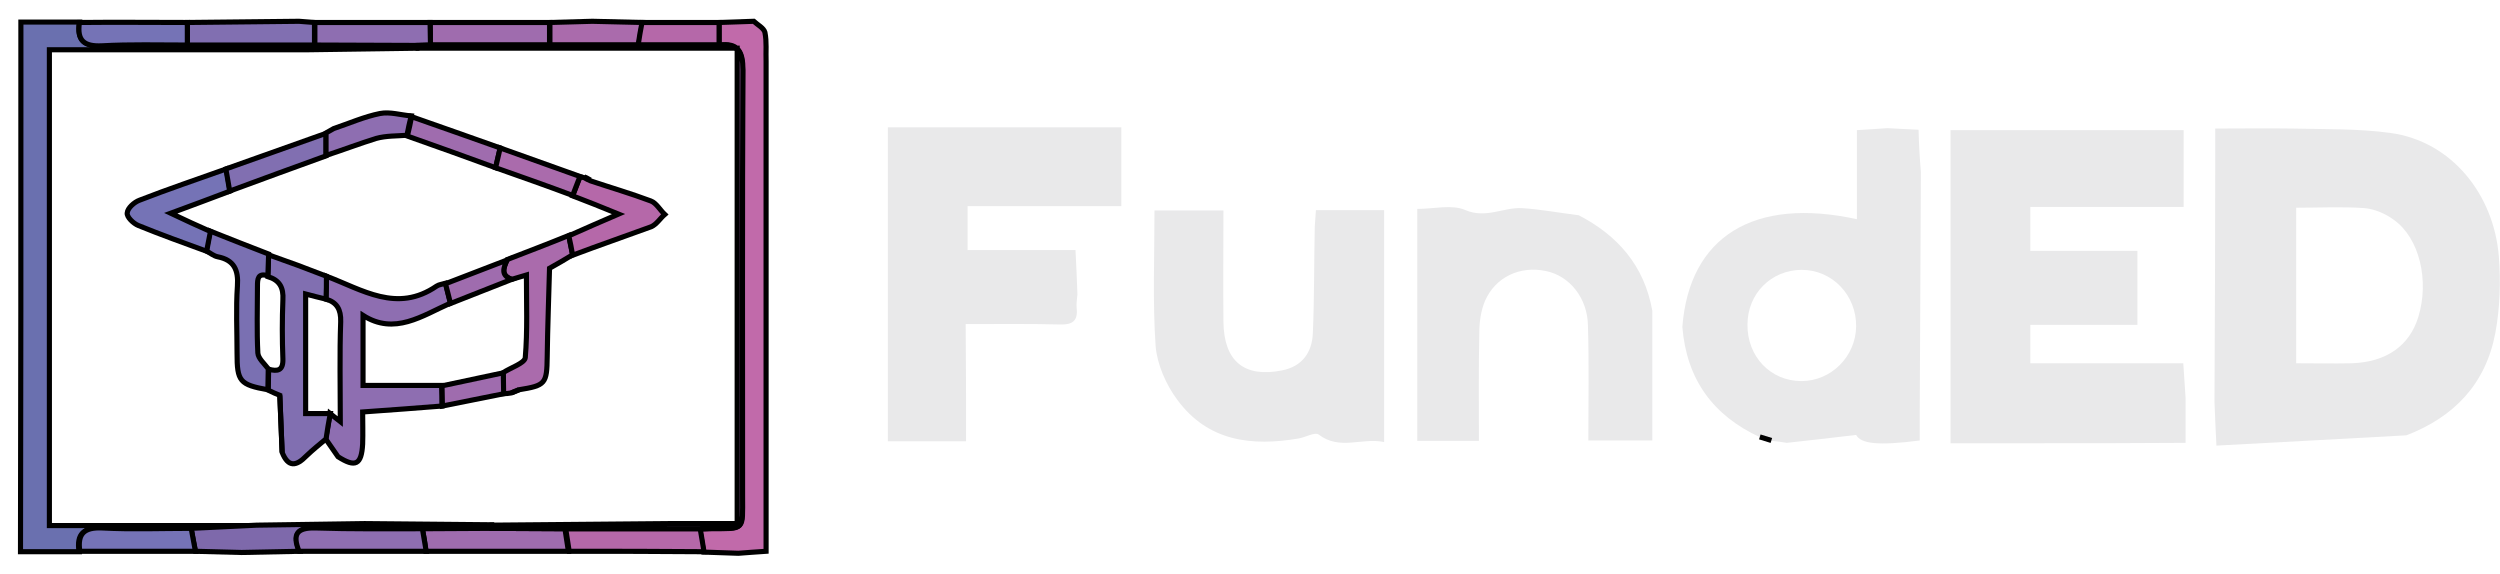 <svg width="122" height="28" viewBox="0 0 122 28" fill="none" xmlns="http://www.w3.org/2000/svg">
<path d="M93.739 8.398C93.72 12.358 93.701 16.318 93.682 20.278C93.682 20.683 93.682 21.089 93.682 21.495C91.632 21.765 90.805 21.649 90.579 21.224C89.414 21.36 88.304 21.495 87.195 21.611C86.95 21.572 86.706 21.533 86.462 21.514C86.273 21.456 86.085 21.398 85.897 21.34C83.622 20.297 82.306 18.539 82.099 15.951C82.438 11.547 85.578 9.596 90.617 10.697C90.617 9.248 90.617 7.819 90.617 6.351C91.181 6.312 91.632 6.293 92.103 6.254C92.591 6.273 93.061 6.312 93.626 6.331C93.644 7.046 93.682 7.722 93.739 8.398ZM85.277 15.835C85.258 17.4 86.405 18.597 87.909 18.597C89.357 18.597 90.561 17.4 90.579 15.932C90.598 14.406 89.414 13.169 87.928 13.169C86.443 13.169 85.277 14.328 85.277 15.835Z" fill="#E9E9EA"/>
<path d="M47.144 21.533C45.921 21.533 44.718 21.533 43.327 21.533C43.327 19.022 43.327 16.511 43.327 13.981C43.327 11.431 43.327 8.881 43.327 6.215C45.169 6.215 46.918 6.215 48.648 6.215C50.66 6.215 52.653 6.215 54.721 6.215C54.721 7.529 54.721 8.746 54.721 10.059C52.221 10.059 49.757 10.059 47.219 10.059C47.219 10.793 47.219 11.45 47.219 12.204C48.93 12.204 50.66 12.204 52.484 12.204C52.521 12.976 52.559 13.672 52.578 14.367C52.559 14.599 52.521 14.811 52.54 15.024C52.615 15.661 52.333 15.854 51.732 15.835C50.246 15.796 48.742 15.816 47.125 15.816C47.144 17.786 47.144 19.66 47.144 21.533Z" fill="#E9E9EA"/>
<path d="M64.217 10.253C65.383 10.253 66.436 10.253 67.545 10.253C67.545 14.019 67.545 17.728 67.545 21.572C66.474 21.34 65.383 21.997 64.349 21.205C64.18 21.07 63.709 21.34 63.371 21.398C61.096 21.785 58.952 21.553 57.448 19.505C56.903 18.771 56.47 17.786 56.395 16.898C56.245 14.734 56.339 12.532 56.339 10.272C57.429 10.272 58.538 10.272 59.704 10.272C59.704 12.107 59.685 13.903 59.704 15.7C59.723 17.631 60.72 18.443 62.562 18.076C63.54 17.883 64.029 17.206 64.067 16.26C64.142 14.521 64.123 12.783 64.161 11.064C64.18 10.832 64.198 10.581 64.217 10.253Z" fill="#E9E9EA"/>
<path d="M77.041 10.504C78.94 11.489 80.238 12.957 80.632 15.159C80.632 17.245 80.632 19.331 80.632 21.495C79.598 21.495 78.621 21.495 77.511 21.495C77.511 19.621 77.549 17.767 77.492 15.893C77.474 14.541 76.59 13.459 75.443 13.227C74.183 12.957 72.98 13.517 72.472 14.676C72.265 15.159 72.19 15.719 72.19 16.26C72.152 17.998 72.171 19.718 72.171 21.514C71.137 21.514 70.197 21.514 69.162 21.514C69.162 17.786 69.162 14.039 69.162 10.195C69.99 10.195 70.855 9.963 71.513 10.253C72.509 10.678 73.356 10.117 74.258 10.156C75.18 10.214 76.101 10.388 77.041 10.504Z" fill="#E9E9EA"/>
<path d="M85.879 21.321C86.067 21.379 86.255 21.437 86.443 21.495" stroke="black" stroke-width="0.25" stroke-miterlimit="10"/>
<path d="M117.431 21.244C114.366 21.418 111.301 21.572 108.161 21.746C108.123 20.877 108.085 20.239 108.067 19.602C108.085 15.584 108.104 11.566 108.104 7.548C108.104 7.162 108.104 6.795 108.104 6.273C109.421 6.273 110.643 6.254 111.884 6.273C113.463 6.312 115.08 6.273 116.641 6.486C119.65 6.892 121.699 9.499 121.944 12.513C122.038 13.749 122 15.024 121.774 16.241C121.304 18.752 119.744 20.355 117.431 21.244ZM112.053 10.137C112.053 12.725 112.053 15.217 112.053 17.728C113.012 17.728 113.877 17.747 114.761 17.728C116.453 17.67 117.581 16.878 118.014 15.468C118.559 13.691 118.07 11.624 116.829 10.736C116.415 10.426 115.87 10.195 115.381 10.156C114.291 10.079 113.181 10.137 112.053 10.137Z" fill="#E9E9EA"/>
<path d="M99.417 21.63C98.044 21.63 96.672 21.63 95.186 21.63C95.186 17.4 95.186 13.285 95.186 9.19C95.186 8.263 95.186 7.336 95.186 6.351C99.003 6.351 102.764 6.351 106.562 6.351C106.562 7.568 106.562 8.785 106.562 10.098C104.08 10.098 101.598 10.098 99.079 10.098C99.079 10.851 99.079 11.489 99.079 12.242C100.79 12.242 102.52 12.242 104.306 12.242C104.306 13.498 104.306 14.637 104.306 15.854C102.557 15.854 100.846 15.854 99.079 15.854C99.079 16.511 99.079 17.071 99.079 17.728C101.542 17.728 104.005 17.728 106.544 17.728C106.581 18.346 106.619 18.887 106.656 19.409C106.656 20.085 106.656 20.741 106.656 21.611C104.193 21.63 101.805 21.63 99.417 21.63Z" fill="#E9E9EA"/>
<path d="M1.019 3.376C1.019 2.642 1.019 1.927 1.019 1.077C2.034 1.077 2.956 1.077 3.877 1.077C3.745 1.966 4.103 2.256 4.968 2.217C6.359 2.159 7.75 2.198 9.142 2.198C11.21 2.198 13.279 2.198 15.347 2.198C17.02 2.198 18.713 2.217 20.386 2.217C20.386 2.256 20.405 2.314 20.386 2.352C18.6 2.371 16.795 2.41 14.971 2.429C10.797 2.429 6.622 2.429 2.41 2.429C2.41 10.195 2.41 17.863 2.41 25.648C5.832 25.648 9.161 25.648 12.508 25.648C11.436 25.706 10.364 25.744 9.311 25.802C7.863 25.802 6.397 25.841 4.949 25.783C4.084 25.744 3.727 26.053 3.858 26.923C2.956 26.923 2.053 26.923 1 26.923C1.019 19.022 1.019 11.199 1.019 3.376Z" fill="#6A70AF" stroke="black" stroke-width="0.25" stroke-miterlimit="10"/>
<path d="M9.33 25.783C10.402 25.725 11.473 25.686 12.527 25.628C14.275 25.609 16.043 25.571 17.791 25.551C19.86 25.571 21.928 25.59 23.997 25.609C23.997 25.667 23.997 25.706 23.997 25.764C22.868 25.764 21.74 25.783 20.631 25.783C18.882 25.783 17.152 25.802 15.403 25.764C14.501 25.744 14.275 26.073 14.614 26.903C13.674 26.923 12.733 26.942 11.793 26.961C11.041 26.942 10.289 26.923 9.537 26.903C9.462 26.536 9.386 26.169 9.33 25.783Z" fill="#7E69AB" stroke="black" stroke-width="0.25" stroke-miterlimit="10"/>
<path d="M9.33 25.783C9.405 26.15 9.462 26.536 9.537 26.903C7.656 26.903 5.776 26.903 3.896 26.903C3.764 26.034 4.121 25.725 4.986 25.764C6.415 25.841 7.863 25.783 9.33 25.783Z" fill="#7573B6" stroke="black" stroke-width="0.25" stroke-miterlimit="10"/>
<path d="M15.347 2.198C13.279 2.198 11.21 2.198 9.142 2.198C9.142 1.831 9.142 1.464 9.142 1.097C10.966 1.077 12.771 1.058 14.595 1.039C14.839 1.058 15.103 1.077 15.347 1.097C15.347 1.464 15.347 1.831 15.347 2.198Z" fill="#816FB1" stroke="black" stroke-width="0.25" stroke-miterlimit="10"/>
<path d="M9.142 1.097C9.142 1.464 9.142 1.831 9.142 2.198C7.75 2.198 6.359 2.159 4.968 2.236C4.103 2.275 3.745 1.985 3.877 1.097C5.644 1.077 7.393 1.097 9.142 1.097Z" fill="#7573B6" stroke="black" stroke-width="0.25" stroke-miterlimit="10"/>
<path d="M20.988 1.097C22.925 1.097 24.88 1.097 26.817 1.097C26.817 1.464 26.817 1.831 26.817 2.198C24.88 2.198 22.944 2.198 20.988 2.198C21.007 1.831 21.007 1.464 20.988 1.097Z" fill="#9F6CAE" stroke="black" stroke-width="0.25" stroke-miterlimit="10"/>
<path d="M20.988 1.097C20.988 1.464 21.007 1.831 21.007 2.198C20.8 2.198 20.593 2.217 20.405 2.217C18.732 2.217 17.039 2.198 15.366 2.198C15.366 1.831 15.366 1.464 15.366 1.097C17.227 1.097 19.108 1.097 20.988 1.097Z" fill="#8E6EB1" stroke="black" stroke-width="0.25" stroke-miterlimit="10"/>
<path d="M26.836 2.198C26.836 1.831 26.836 1.464 26.836 1.097C27.532 1.077 28.209 1.058 28.904 1.039C29.713 1.058 30.54 1.077 31.349 1.097C31.292 1.464 31.236 1.831 31.161 2.198C29.713 2.198 28.265 2.198 26.836 2.198Z" fill="#AA6BAC" stroke="black" stroke-width="0.25" stroke-miterlimit="10"/>
<path d="M35.091 1.097C35.655 1.077 36.219 1.058 36.783 1.039C36.971 1.212 37.272 1.367 37.328 1.579C37.422 2.043 37.366 2.526 37.385 3.009C37.385 6.158 37.385 9.325 37.385 12.474C37.385 17.245 37.385 22.036 37.385 26.903C36.877 26.942 36.463 26.961 36.031 27C35.467 26.981 34.903 26.961 34.339 26.942C34.282 26.575 34.207 26.208 34.15 25.822C34.339 25.822 34.526 25.802 34.715 25.802C36.332 25.783 36.219 25.938 36.219 24.218C36.219 17.284 36.2 10.349 36.238 3.434C36.238 2.526 36.012 2.101 35.091 2.217C35.091 1.831 35.091 1.464 35.091 1.097Z" fill="#C16AAA" stroke="black" stroke-width="0.25" stroke-miterlimit="10"/>
<path d="M20.612 25.802C21.74 25.802 22.868 25.783 23.978 25.783C25.181 25.783 26.366 25.802 27.569 25.802C27.626 26.169 27.682 26.536 27.738 26.903C25.426 26.903 23.094 26.903 20.781 26.903C20.744 26.536 20.687 26.169 20.612 25.802Z" fill="#9F6CAE" stroke="black" stroke-width="0.25" stroke-miterlimit="10"/>
<path d="M27.776 26.903C27.72 26.536 27.663 26.169 27.607 25.802C29.788 25.802 31.988 25.802 34.169 25.802C34.226 26.169 34.301 26.536 34.357 26.923C32.157 26.903 29.957 26.903 27.776 26.903Z" fill="#B568A9" stroke="black" stroke-width="0.25" stroke-miterlimit="10"/>
<path d="M20.612 25.802C20.668 26.169 20.744 26.536 20.8 26.903C18.732 26.903 16.663 26.903 14.595 26.903C14.256 26.073 14.482 25.744 15.385 25.764C17.133 25.822 18.882 25.802 20.612 25.802Z" fill="#8E6EB1" stroke="black" stroke-width="0.25" stroke-miterlimit="10"/>
<path d="M35.091 1.097C35.091 1.464 35.091 1.831 35.091 2.198C33.774 2.198 32.458 2.198 31.142 2.198C31.198 1.831 31.255 1.464 31.33 1.097C32.59 1.097 33.85 1.097 35.091 1.097Z" fill="#B568A9" stroke="black" stroke-width="0.25" stroke-miterlimit="10"/>
<path d="M32.646 25.551C33.737 25.551 34.827 25.551 35.974 25.551C35.974 17.844 35.974 10.195 35.974 2.352C30.785 2.352 25.595 2.352 20.405 2.352C20.405 2.314 20.405 2.256 20.405 2.217C20.612 2.217 20.819 2.198 21.007 2.198C22.944 2.198 24.88 2.198 26.836 2.198C28.284 2.198 29.713 2.198 31.161 2.198C32.477 2.198 33.793 2.198 35.109 2.198C36.012 2.082 36.256 2.507 36.256 3.415C36.219 10.349 36.238 17.284 36.238 24.199C36.238 25.918 36.369 25.764 34.733 25.783C34.545 25.783 34.357 25.802 34.169 25.802C31.988 25.802 29.788 25.802 27.607 25.802C26.403 25.802 25.219 25.783 24.015 25.783C24.015 25.725 24.015 25.686 24.015 25.628C26.873 25.609 29.769 25.571 32.646 25.551Z" fill="#8E549B" stroke="black" stroke-width="0.25" stroke-miterlimit="10"/>
<path d="M21.571 19.814C20.33 19.911 19.108 20.007 17.697 20.104C17.697 20.606 17.716 21.128 17.697 21.669C17.641 22.692 17.34 22.828 16.494 22.287C16.287 21.997 16.099 21.707 15.892 21.418C15.967 21.012 16.043 20.587 16.099 20.181C16.212 20.278 16.344 20.355 16.607 20.568C16.607 18.848 16.569 17.284 16.626 15.7C16.644 15.101 16.438 14.753 15.911 14.599C15.911 14.232 15.911 13.845 15.93 13.479C17.679 14.135 19.371 15.294 21.308 13.961C21.421 13.884 21.608 13.865 21.74 13.826C21.815 14.155 21.909 14.483 21.985 14.792C20.593 15.41 19.258 16.376 17.716 15.391C17.716 16.608 17.716 17.67 17.716 18.81C19.07 18.81 20.311 18.81 21.552 18.81C21.571 19.157 21.571 19.486 21.571 19.814Z" fill="#8E6EB1" stroke="black" stroke-width="0.25" stroke-miterlimit="10"/>
<path d="M15.93 13.479C15.93 13.845 15.93 14.232 15.911 14.599C15.591 14.521 15.272 14.444 14.915 14.348C14.915 16.395 14.915 18.366 14.915 20.181C15.366 20.181 15.742 20.181 16.118 20.181C16.043 20.587 15.967 21.012 15.911 21.418C15.591 21.688 15.253 21.958 14.952 22.248C14.463 22.75 14.068 22.828 13.768 22.074C13.73 21.147 13.692 20.22 13.655 19.293C13.467 19.215 13.279 19.138 13.091 19.042C13.091 18.694 13.109 18.346 13.109 18.018C13.542 18.134 13.824 18.095 13.805 17.516C13.768 16.55 13.768 15.584 13.805 14.637C13.843 14.019 13.636 13.672 13.072 13.498C13.091 13.15 13.091 12.783 13.109 12.435C14.05 12.764 14.99 13.111 15.93 13.479Z" fill="#816FB1" stroke="black" stroke-width="0.25" stroke-miterlimit="10"/>
<path d="M13.109 12.397C13.091 12.744 13.091 13.111 13.072 13.459C12.583 13.305 12.564 13.614 12.564 13.961C12.564 15.043 12.527 16.144 12.583 17.226C12.602 17.496 12.903 17.747 13.091 17.998C13.091 18.346 13.072 18.694 13.072 19.022C11.699 18.771 11.568 18.617 11.568 17.245C11.568 16.144 11.511 15.062 11.586 13.961C11.643 13.169 11.417 12.687 10.627 12.532C10.421 12.493 10.251 12.339 10.063 12.242C10.12 11.914 10.195 11.605 10.251 11.276C11.21 11.663 12.169 12.03 13.109 12.397Z" fill="#7A70B2" stroke="black" stroke-width="0.25" stroke-miterlimit="10"/>
<path d="M10.27 11.296C10.214 11.624 10.139 11.933 10.082 12.261C8.973 11.856 7.844 11.45 6.754 11.006C6.509 10.909 6.171 10.581 6.209 10.388C6.227 10.156 6.547 9.866 6.81 9.77C8.202 9.229 9.631 8.746 11.041 8.244C11.097 8.611 11.173 8.958 11.229 9.325C10.289 9.673 9.349 10.04 8.333 10.407C9.029 10.736 9.65 11.025 10.27 11.296Z" fill="#7573B6" stroke="black" stroke-width="0.25" stroke-miterlimit="10"/>
<path d="M11.21 9.325C11.154 8.958 11.079 8.611 11.022 8.244C12.658 7.664 14.275 7.085 15.911 6.505C15.911 6.872 15.911 7.239 15.911 7.606C14.35 8.166 12.79 8.746 11.21 9.325Z" fill="#816FB1" stroke="black" stroke-width="0.25" stroke-miterlimit="10"/>
<path d="M15.911 7.587C15.911 7.22 15.911 6.853 15.911 6.486C16.043 6.409 16.156 6.351 16.287 6.273C17.039 6.022 17.773 5.694 18.544 5.539C19.032 5.443 19.559 5.617 20.067 5.655C19.991 5.964 19.916 6.293 19.86 6.602C19.352 6.64 18.844 6.621 18.356 6.756C17.547 7.007 16.738 7.316 15.911 7.587Z" fill="#8E6EB1" stroke="black" stroke-width="0.25" stroke-miterlimit="10"/>
<path d="M13.655 19.293C13.692 20.22 13.73 21.147 13.768 22.074" stroke="black" stroke-width="0.25" stroke-miterlimit="10"/>
<path d="M26.817 13.092C26.779 14.521 26.723 15.97 26.704 17.4C26.686 18.733 26.629 18.81 25.313 19.022C25.181 19.08 25.068 19.119 24.937 19.177C24.805 19.196 24.692 19.215 24.561 19.215C24.561 18.868 24.542 18.539 24.542 18.192C24.918 17.941 25.595 17.728 25.633 17.458C25.745 16.144 25.689 14.811 25.689 13.421C25.369 13.517 25.181 13.575 24.974 13.633C24.41 13.44 24.579 13.053 24.749 12.667C25.745 12.281 26.761 11.895 27.757 11.489C27.814 11.798 27.87 12.126 27.945 12.435C27.569 12.667 27.193 12.88 26.817 13.092Z" fill="#AA6BAC" stroke="black" stroke-width="0.25" stroke-miterlimit="10"/>
<path d="M27.945 12.455C27.889 12.146 27.832 11.817 27.757 11.508C28.547 11.161 29.318 10.813 30.183 10.446C29.374 10.117 28.66 9.828 27.945 9.557C28.058 9.248 28.19 8.939 28.303 8.63C28.378 8.649 28.434 8.649 28.509 8.669C28.603 8.727 28.716 8.785 28.81 8.823C29.788 9.152 30.785 9.441 31.762 9.808C32.026 9.905 32.214 10.253 32.439 10.465C32.214 10.658 32.044 10.948 31.781 11.064C30.521 11.527 29.224 11.972 27.945 12.455Z" fill="#B568A9" stroke="black" stroke-width="0.25" stroke-miterlimit="10"/>
<path d="M19.879 6.64C19.954 6.331 20.029 6.003 20.085 5.694C21.533 6.196 22.981 6.718 24.41 7.22C24.335 7.548 24.26 7.857 24.185 8.186C22.756 7.664 21.308 7.143 19.879 6.64Z" fill="#9F6CAE" stroke="black" stroke-width="0.25" stroke-miterlimit="10"/>
<path d="M24.185 8.186C24.26 7.857 24.335 7.548 24.41 7.22C25.708 7.684 27.005 8.147 28.303 8.611C28.19 8.92 28.058 9.229 27.945 9.538C26.704 9.074 25.444 8.63 24.185 8.186Z" fill="#AA6BAC" stroke="black" stroke-width="0.25" stroke-miterlimit="10"/>
<path d="M28.81 8.785C28.716 8.727 28.603 8.669 28.509 8.63C28.622 8.688 28.716 8.746 28.81 8.785Z" fill="#AA6BAC" stroke="black" stroke-width="0.25" stroke-miterlimit="10"/>
<path d="M24.561 18.192C24.561 18.539 24.579 18.868 24.579 19.215C23.583 19.409 22.586 19.621 21.59 19.814C21.59 19.486 21.571 19.157 21.571 18.829C22.549 18.617 23.545 18.404 24.561 18.192Z" fill="#9F6CAE" stroke="black" stroke-width="0.25" stroke-miterlimit="10"/>
<path d="M24.956 19.177C25.087 19.119 25.2 19.08 25.332 19.022C25.2 19.08 25.068 19.119 24.956 19.177Z" fill="#9F6CAE" stroke="black" stroke-width="0.25" stroke-miterlimit="10"/>
<path d="M24.974 13.633C23.978 14.019 22.981 14.425 21.985 14.811C21.909 14.483 21.815 14.155 21.74 13.845C22.737 13.459 23.752 13.073 24.749 12.687C24.579 13.053 24.41 13.44 24.974 13.633Z" fill="#9F6CAE" stroke="black" stroke-width="0.25" stroke-miterlimit="10"/>
</svg>
